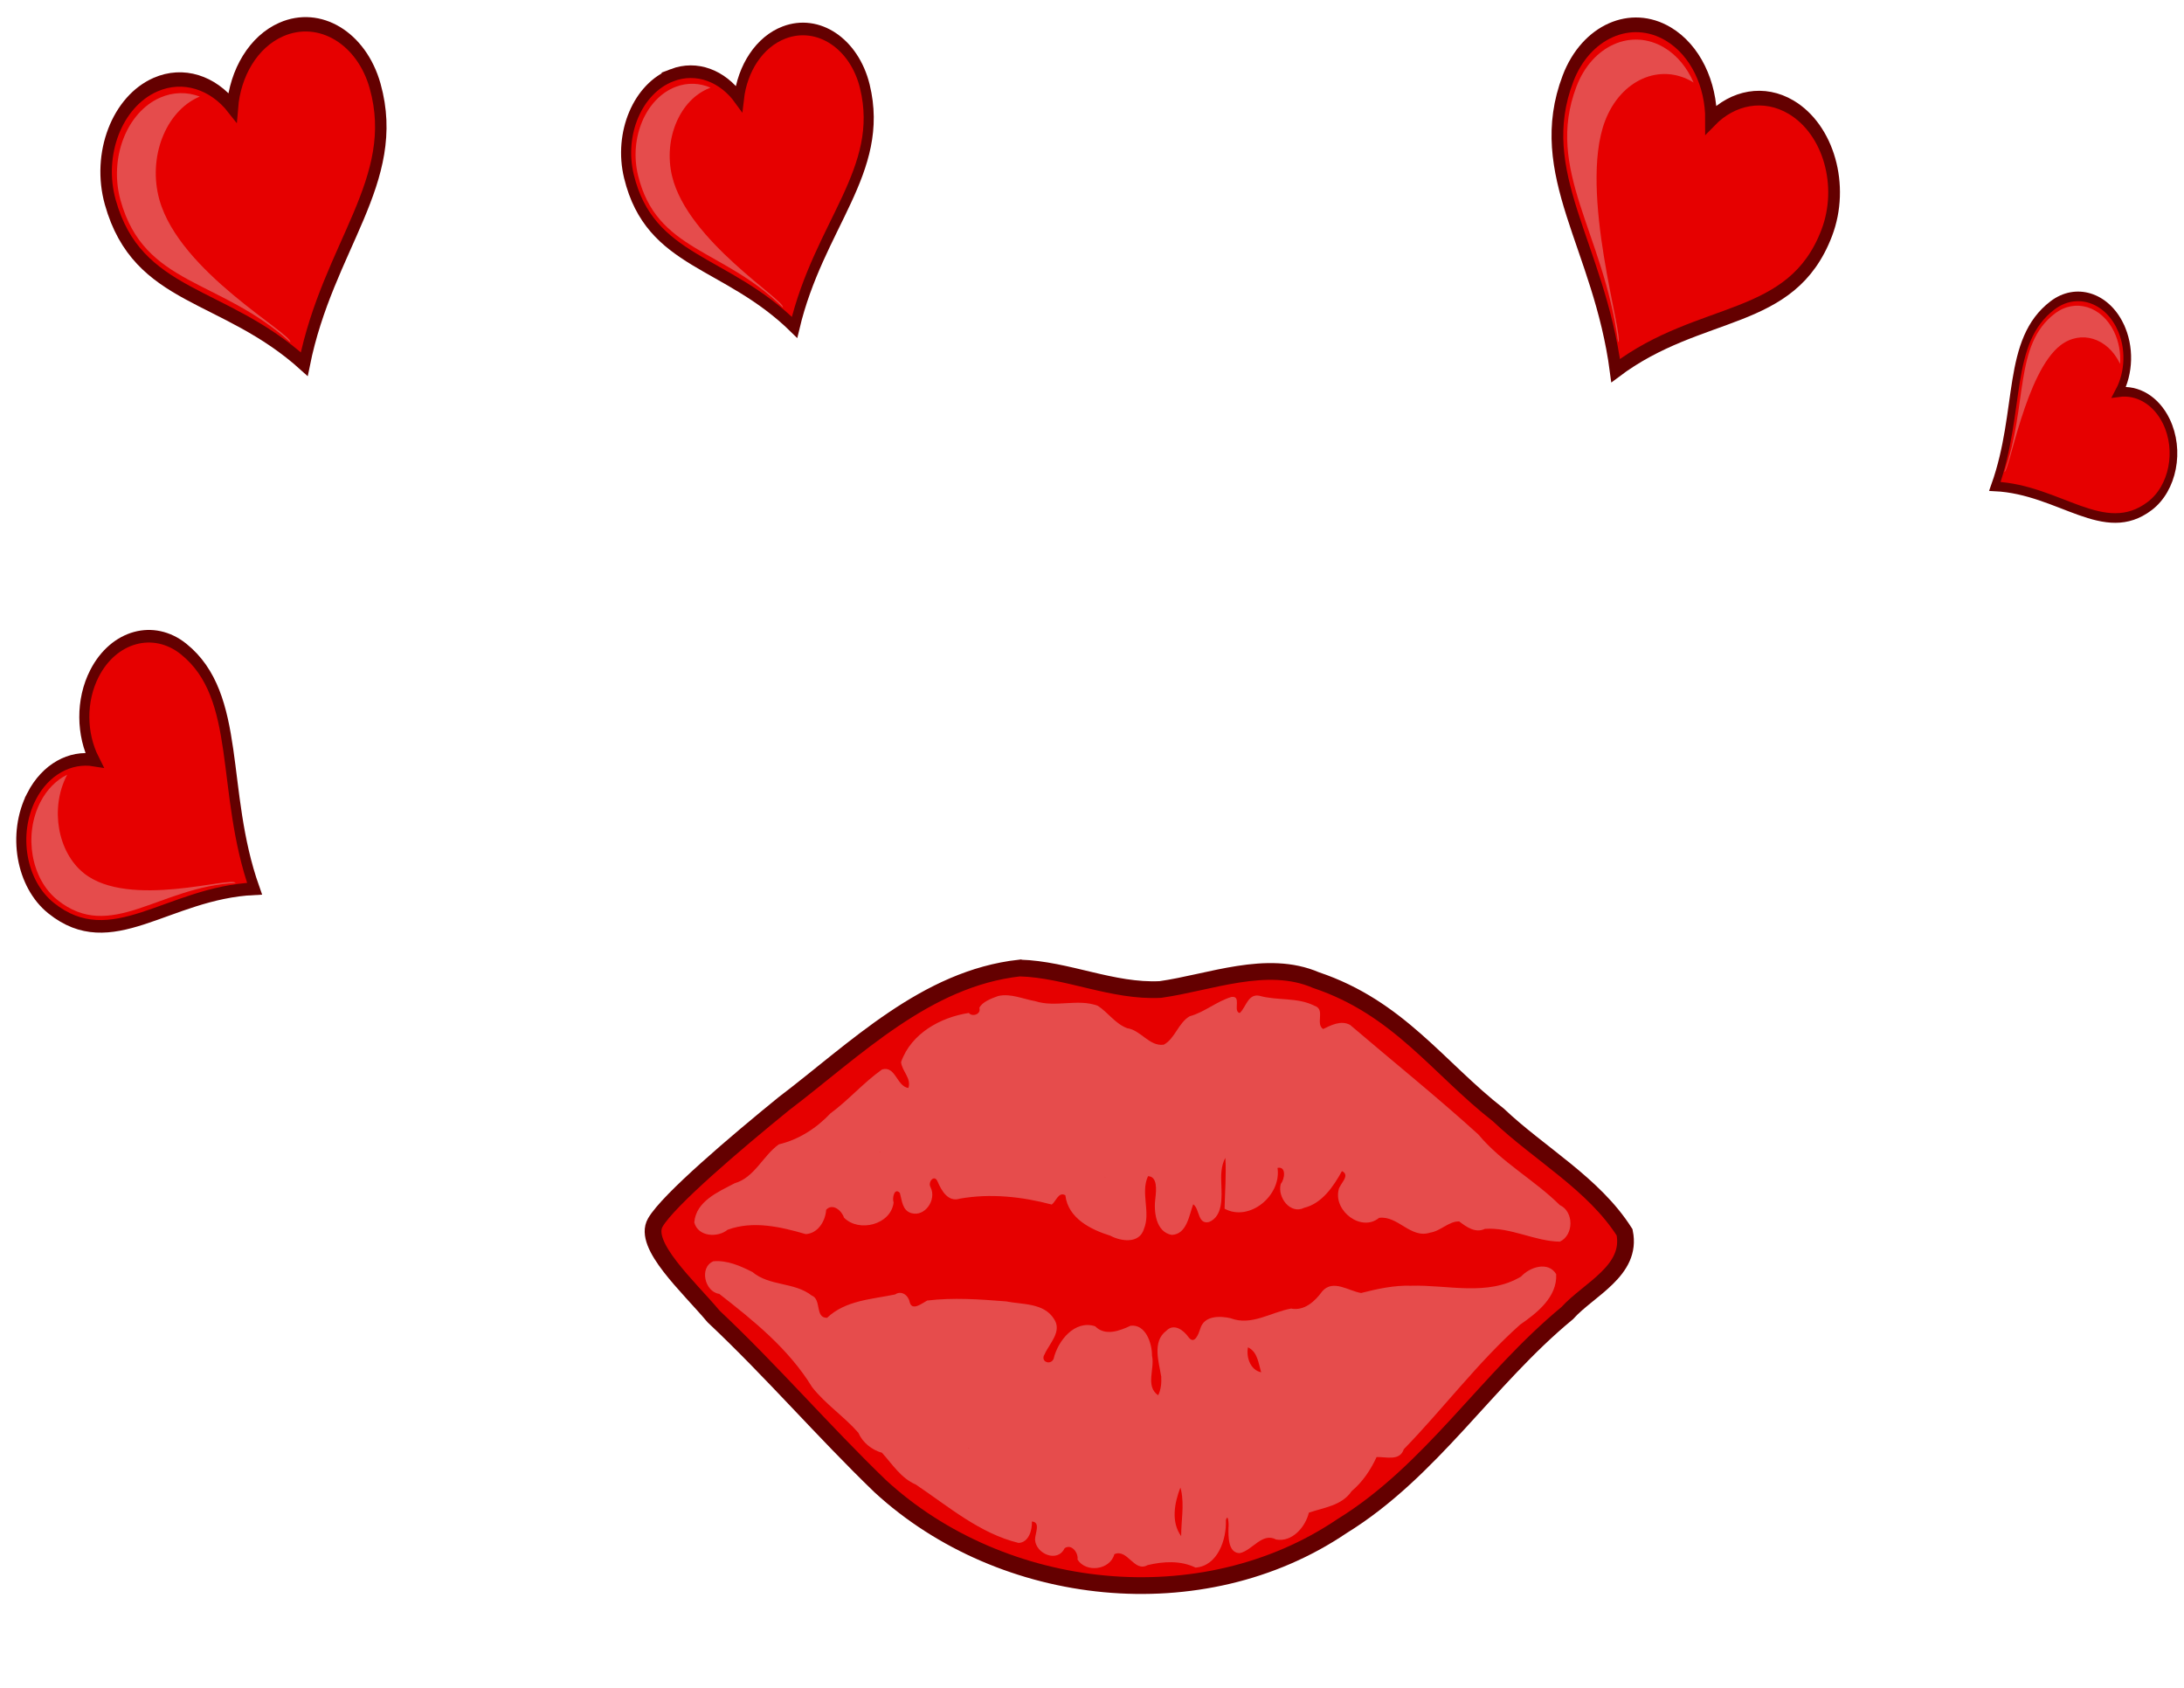 <?xml version="1.0" encoding="UTF-8" standalone="no"?>
<!-- Created with Inkscape (http://www.inkscape.org/) -->

<svg
   xmlns:dc="http://purl.org/dc/elements/1.1/"
   xmlns:cc="http://creativecommons.org/ns#"
   xmlns:rdf="http://www.w3.org/1999/02/22-rdf-syntax-ns#"
   xmlns:svg="http://www.w3.org/2000/svg"
   xmlns="http://www.w3.org/2000/svg"
   xmlns:xlink="http://www.w3.org/1999/xlink"
   xmlns:sodipodi="http://sodipodi.sourceforge.net/DTD/sodipodi-0.dtd"
   xmlns:inkscape="http://www.inkscape.org/namespaces/inkscape"
   width="990"
   height="765"
   id="svg2"
   version="1.1"
   inkscape:version="0.48.0 r9654"
   sodipodi:docname="cheese_kiss.svg">
  <title
     id="title5496">Cheese Kiss Overlay</title>
  <defs
     id="defs4">
    <linearGradient
       inkscape:collect="always"
       id="linearGradient5222">
      <stop
         style="stop-color:#24a437;stop-opacity:1;"
         offset="0"
         id="stop5224" />
      <stop
         style="stop-color:#24a437;stop-opacity:0;"
         offset="1"
         id="stop5226" />
    </linearGradient>

    <inkscape:perspective
       id="perspective10"
       inkscape:persp3d-origin="372.04724 : 350.78739 : 1"
       inkscape:vp_z="744.09448 : 526.18109 : 1"
       inkscape:vp_y="0 : 1000 : 0"
       inkscape:vp_x="0 : 526.18109 : 1"
       sodipodi:type="inkscape:persp3d" />
    <radialGradient
       xlink:href="#linearGradient4930"
       r="21.465"
       inkscape:collect="always"
       id="radialGradient8071"
       gradientUnits="userSpaceOnUse"
       gradientTransform="matrix(0.887,0,0,0.742,-38.917,-382.509)"
       fy="835.955"
       fx="406.025"
       cy="851.523"
       cx="405.739" />
    <radialGradient
       xlink:href="#linearGradient4930"
       r="21.465"
       inkscape:collect="always"
       id="radialGradient8070"
       gradientUnits="userSpaceOnUse"
       gradientTransform="matrix(1.094,0,0,0.914,-227.189,-539.652)"
       fy="835.955"
       fx="406.025"
       cy="851.523"
       cx="405.739" />
    <radialGradient
       xlink:href="#linearGradient4930"
       r="27.894"
       inkscape:collect="always"
       id="radialGradient8069"
       gradientUnits="userSpaceOnUse"
       gradientTransform="matrix(1.59,0,0,1.015,-205.68,-248.096)"
       fy="1138.59"
       fx="613.524"
       cy="1156.023"
       cx="612.002" />
    <radialGradient
       xlink:href="#linearGradient4930"
       r="21.465"
       inkscape:collect="always"
       id="radialGradient8063"
       gradientUnits="userSpaceOnUse"
       gradientTransform="matrix(1.094, 1.22674e-16, -2.11789e-16, 0.914, -227.189, -539.652)"
       fy="835.955"
       fx="406.025"
       cy="851.523"
       cx="405.739" />
    <radialGradient
       xlink:href="#linearGradient4930"
       r="21.465"
       inkscape:collect="always"
       id="radialGradient8062"
       gradientUnits="userSpaceOnUse"
       gradientTransform="matrix(0.887, 1.31378e-16, -2.40934e-16, 0.742, -38.917, -382.509)"
       fy="835.955"
       fx="406.025"
       cy="851.523"
       cx="405.739" />
    <radialGradient
       xlink:href="#linearGradient4930"
       r="21.465"
       inkscape:collect="always"
       id="radialGradient8057"
       gradientUnits="userSpaceOnUse"
       gradientTransform="matrix(0.887, 1.06285e-16, -2.26581e-16, 0.742, 188.313, 159.138)"
       fy="835.955"
       fx="406.025"
       cy="851.523"
       cx="405.739" />
    <radialGradient
       xlink:href="#linearGradient4930"
       r="21.465"
       inkscape:collect="always"
       id="radialGradient8056"
       gradientUnits="userSpaceOnUse"
       gradientTransform="matrix(1.094, 6.08033e-17, -1.764e-16, 0.914, 0.041, 1.995)"
       fy="835.955"
       fx="406.025"
       cy="851.523"
       cx="405.739" />
    <radialGradient
       xlink:href="#linearGradient4930"
       r="27.894"
       inkscape:collect="always"
       id="radialGradient8055"
       gradientUnits="userSpaceOnUse"
       gradientTransform="matrix(1.59, 0, 3.50217e-16, 1.015, -205.68, -248.096)"
       fy="1138.59"
       fx="613.524"
       cy="1156.023"
       cx="612.002" />

    <radialGradient
       xlink:href="#linearGradient4930"
       r="21.465"
       inkscape:collect="always"
       id="radialGradient8049"
       gradientUnits="userSpaceOnUse"
       gradientTransform="matrix(0.887, 8.95484e-17, -1.84026e-16, 0.742, 188.313, 159.138)"
       fy="835.955"
       fx="406.025"
       cy="851.523"
       cx="405.739" />
    <radialGradient
       xlink:href="#linearGradient4930"
       r="21.465"
       inkscape:collect="always"
       id="radialGradient7426"
       gradientUnits="userSpaceOnUse"
       gradientTransform="matrix(1.094, 4.01699e-17, -1.23936e-16, 0.914, 0.041, 1.995)"
       fy="835.955"
       fx="406.025"
       cy="851.523"
       cx="405.739" />
    <radialGradient
       xlink:href="#linearGradient4930"
       r="27.894"
       inkscape:collect="always"
       id="radialGradient4936"
       gradientUnits="userSpaceOnUse"
       gradientTransform="matrix(1.59, 0, 3.21114e-16, 1.015, -205.68, -248.096)"
       fy="1138.59"
       fx="613.524"
       cy="1156.023"
       cx="612.002" />
    <linearGradient
       id="linearGradient4297">
      <stop
         style="stop-color:#ffffff;stop-opacity:1;"
         offset="0"
         id="stop4298" />
      <stop
         style="stop-color:#ffffff;stop-opacity:0;"
         offset="1"
         id="stop4299" />
    </linearGradient>
    <linearGradient
       id="linearGradient4304">
      <stop
         style="stop-color:#ffffff;stop-opacity:1;"
         offset="0"
         id="stop4305" />

      <stop
         style="stop-color:#ffffff;stop-opacity:0;"
         offset="1"
         id="stop4306" />
    </linearGradient>
    <linearGradient
       id="linearGradient4930">
      <stop
         style="stop-color:#ffffff;stop-opacity:1;"
         offset="0"
         id="stop4931" />
      <stop
         style="stop-color:#ffffff;stop-opacity:0;"
         offset="1"
         id="stop4932" />
    </linearGradient>
    <radialGradient
       inkscape:collect="always"
       xlink:href="#linearGradient4930"
       id="radialGradient5111"
       gradientUnits="userSpaceOnUse"
       gradientTransform="matrix(1.089,0,0,0.889,-194.698,-696.098)"
       cx="405.739"
       cy="851.523"
       fx="406.025"
       fy="835.955"
       r="21.465" />
    <radialGradient
       inkscape:collect="always"
       xlink:href="#linearGradient4930"
       id="radialGradient5114"
       gradientUnits="userSpaceOnUse"
       gradientTransform="matrix(1.343,0,0,1.097,-425.847,-884.558)"
       cx="405.739"
       cy="851.523"
       fx="406.025"
       fy="835.955"
       r="21.465" />
    <radialGradient
       inkscape:collect="always"
       xlink:href="#linearGradient4930"
       id="radialGradient5117"
       gradientUnits="userSpaceOnUse"
       gradientTransform="matrix(1.953,0,0,1.224,-906.715,-1243.973)"
       cx="612.002"
       cy="1156.023"
       fx="613.524"
       fy="1138.59"
       r="27.894" />

    <radialGradient
       inkscape:collect="always"
       xlink:href="#linearGradient5222"
       id="radialGradient5228"
       cx="1284.419"
       cy="1499.553"
       fx="1284.419"
       fy="1499.553"
       r="82.623"
       gradientTransform="matrix(1,0,0,0.627,0,559.773)"
       gradientUnits="userSpaceOnUse" />
    <radialGradient
       inkscape:collect="always"
       xlink:href="#linearGradient5222"
       id="radialGradient5230"
       cx="915.757"
       cy="1256.079"
       fx="915.757"
       fy="1256.079"
       r="35.46"
       gradientTransform="matrix(1,0,0,0.817,0,230.391)"
       gradientUnits="userSpaceOnUse" />
    <radialGradient
       inkscape:collect="always"
       xlink:href="#linearGradient5222"
       id="radialGradient5232"
       cx="721.279"
       cy="1237.691"
       fx="721.279"
       fy="1237.691"
       r="43.716"
       gradientTransform="matrix(1,0,0,0.817,0,227.019)"
       gradientUnits="userSpaceOnUse" />
  </defs>
  <sodipodi:namedview
     id="base"
     pagecolor="#ffffff"
     bordercolor="#666666"
     borderopacity="1.0"
     inkscape:pageopacity="0.0"
     inkscape:pageshadow="2"
     inkscape:zoom="0.7"
     inkscape:cx="502.14299"
     inkscape:cy="307.81332"
     inkscape:document-units="px"
     inkscape:current-layer="layer1"
     showgrid="false"
     inkscape:showpageshadow="true"
     inkscape:window-width="1288"
     inkscape:window-height="913"
     inkscape:window-x="177"
     inkscape:window-y="86"
     inkscape:window-maximized="0" />
  <g
     inkscape:label="Layer 1"
     inkscape:groupmode="layer"
     id="layer1"
     transform="translate(0,-287.362)">
    <g
       id="g5470"
       transform="matrix(1,0,0,1.252,1.733,-74.226)">
      <path
         style="fill:#e60000;fill-opacity:1;stroke:#640000;stroke-width:4.557;stroke-miterlimit:4;stroke-opacity:1"
         sodipodi:nodetypes="ccccccc"
         id="path7"
         d="m 12.542,577.134 c -8.712,13.588 -4.755,31.687 8.833,40.399 27.643,17.724 52.769,-5.514 92.28,-6.994 -15.642,-35.379 -5.397,-69.621 -32.158,-86.778 -13.588,-8.712 -31.687,-4.755 -40.399,8.833 -6.319,9.856 -5.939,22.071 -0.086,31.37 -10.893,-1.438 -22.152,3.314 -28.471,13.17 z"
         inkscape:connector-curvature="0" />
      <path
         style="fill:#e6e6e6;fill-opacity:0.333;stroke:none"
         sodipodi:nodetypes="ccccccc"
         id="path220"
         d="m 16.535,579.235 c -7.623,11.89 -4.16,27.726 7.729,35.349 24.188,15.508 46.173,-4.819 80.745,-6.113 -1.172,-2.65 -48.262,9.572 -68.751,-3.564 -11.89,-7.623 -15.352,-23.46 -7.729,-35.349 0.066,-0.104 0.143,-0.197 0.21,-0.299 -4.853,1.889 -9.178,5.258 -12.204,9.977 z"
         inkscape:connector-curvature="0" />

    </g>
    <g
       id="g5474"
       transform="matrix(1,0,0,1.252,1.733,-74.226)">
      <path
         inkscape:connector-curvature="0"
         d="m 68.736,319.458 c -17.397,6.093 -26.572,25.157 -20.479,42.554 12.394,35.392 51.345,32.168 87.926,58.637 10.822,-42.829 44.13,-66.42 32.131,-100.682 -6.093,-17.397 -25.157,-26.572 -42.554,-20.479 -12.619,4.419 -20.871,15.674 -22.149,28.156 -8.787,-8.958 -22.257,-12.605 -34.876,-8.186 z"
         id="path3069"
         sodipodi:nodetypes="ccccccc"
         style="fill:#e60000;fill-opacity:1;stroke:#640000;stroke-width:5.204;stroke-miterlimit:4;stroke-opacity:1" />
      <path
         inkscape:connector-curvature="0"
         d="m 70.848,324.158 c -15.222,5.331 -23.25,22.012 -17.919,37.234 10.845,30.968 44.922,28.153 76.93,51.313 0.811,-3.208 -50.146,-25.347 -59.333,-51.579 -5.331,-15.222 2.697,-31.903 17.919,-37.234 0.133,-0.046 0.267,-0.077 0.4,-0.122 -5.695,-1.716 -11.955,-1.729 -17.997,0.387 z"
         id="path3071"
         sodipodi:nodetypes="ccccccc"
         style="fill:#e6e6e6;fill-opacity:0.333;stroke:none" />
    </g>
    <g
       id="g5478"
       transform="matrix(1,0,0,1.252,1.733,-74.226)">
      <path
         style="fill:#e60000;fill-opacity:1;stroke:#640000;stroke-width:4.573;stroke-miterlimit:4;stroke-opacity:1"
         sodipodi:nodetypes="ccccccc"
         id="path3075"
         d="m 302.892,316.037 c -15.496,4.717 -24.244,21.122 -19.527,36.617 9.596,31.524 43.911,30.11 75.067,54.678 11.058,-37.21 41.16,-56.713 31.87,-87.23 -4.717,-15.496 -21.121,-24.244 -36.617,-19.527 -11.24,3.421 -18.894,13.003 -20.47,23.916 -7.389,-8.184 -19.083,-11.876 -30.323,-8.455 z"
         inkscape:connector-curvature="0" />
      <path
         style="fill:#e6e6e6;fill-opacity:0.333;stroke:none"
         sodipodi:nodetypes="ccccccc"
         id="path3077"
         d="m 304.576,320.24 c -13.559,4.127 -21.213,18.481 -17.086,32.04 8.396,27.583 38.418,26.35 65.679,47.848 0.828,-2.787 -43.106,-24.077 -50.219,-47.442 -4.127,-13.559 3.527,-27.913 17.086,-32.04 0.118,-0.036 0.237,-0.058 0.355,-0.092 -4.937,-1.713 -10.434,-1.952 -15.816,-0.314 z"
         inkscape:connector-curvature="0" />
    </g>

    <g
       id="g5486"
       transform="matrix(1,0,0,1.252,1.733,-74.226)">
      <path
         inkscape:connector-curvature="0"
         d="m 959.328,406.84 c -6.385,-10.525 -20.109,-13.885 -30.634,-7.5 -21.411,12.99 -13.922,37.994 -26.161,65.554 29.479,1.152 49.497,19.654 70.225,7.079 10.525,-6.385 13.885,-20.109 7.5,-30.634 -4.632,-7.634 -13.126,-11.47 -21.458,-10.58 4.638,-6.979 5.16,-16.284 0.528,-23.919 z"
         id="path3081"
         sodipodi:nodetypes="ccccccc"
         style="fill:#e60000;fill-opacity:1;stroke:#640000;stroke-width:3.475;stroke-miterlimit:4;stroke-opacity:1" />
      <path
         inkscape:connector-curvature="0"
         d="m 956.549,408.87 c -5.587,-9.209 -17.596,-12.149 -26.805,-6.562 -18.735,11.366 -12.186,33.242 -22.895,57.357 2.208,0.086 9.631,-36.268 25.501,-45.896 9.209,-5.587 21.218,-2.647 26.805,6.562 0.049,0.08 0.087,0.164 0.135,0.244 0.334,-3.958 -0.523,-8.05 -2.74,-11.706 z"
         id="path3083"
         sodipodi:nodetypes="ccccccc"
         style="fill:#e6e6e6;fill-opacity:0.333;stroke:none" />
    </g>
    <g
       id="g5482"
       transform="matrix(1,0,0,1.252,1.733,-74.226)">
      <path
         style="fill:#e60000;fill-opacity:1;stroke:#640000;stroke-width:5.315;stroke-miterlimit:4;stroke-opacity:1"
         sodipodi:nodetypes="ccccccc"
         id="path3087"
         d="m 754.485,301.111 c -16.999,-8.092 -37.362,-0.863 -45.453,16.136 -16.461,34.581 14.106,60.253 21.603,105.755 38.647,-23.28 79.769,-16.438 95.705,-49.915 8.092,-16.999 0.863,-37.362 -16.136,-45.453 -12.33,-5.869 -26.408,-3.64 -36.311,4.494 0.069,-12.815 -7.078,-25.147 -19.408,-31.016 z"
         inkscape:connector-curvature="0" />
      <path
         style="fill:#e6e6e6;fill-opacity:0.333;stroke:none"
         sodipodi:nodetypes="ccccccc"
         id="path3089"
         d="m 752.638,306.038 c -14.874,-7.08 -32.691,-0.755 -39.772,14.119 -14.403,30.258 12.336,52.722 18.896,92.536 2.895,-1.744 -18.142,-54.443 -5.941,-80.074 7.08,-14.874 24.898,-21.199 39.772,-14.119 0.129,0.062 0.249,0.136 0.377,0.199 -2.896,-5.339 -7.428,-9.851 -13.331,-12.661 z"
         inkscape:connector-curvature="0" />
    </g>
    <g
       id="g5490"
       transform="translate(2.02,38.386)">

      <rect
         y="808.915"
         x="469.721"
         height="42.931"
         width="95.964"
         id="rect5459"
         style="fill:#640000;fill-opacity:1;stroke:none" />
      <path
         sodipodi:nodetypes="cczccccccccc"
         inkscape:connector-curvature="0"
         id="path1070"
         d="m 460.219,687.719 c -42.623,4.706 -74.522,36.899 -107.017,61.572 -21.488,17.463 -52.302,43.637 -58.175,53.799 -5.873,10.162 15.03,28.992 26.453,42.596 26.18,24.615 49.631,51.93 75.458,76.851 55.55,51.172 146.031,60.95 209.274,18.202 40.55,-24.943 65.876,-66.676 102.18,-96.59 9.793,-10.873 29.569,-19.202 26.009,-36.635 -13.983,-22.017 -38.401,-35.385 -57.216,-53.199 -27.34,-21.317 -45.205,-48.56 -82.698,-61.126 -22.243,-9.603 -48.121,1.123 -70.518,4.267 -21.794,1.09 -42.152,-9.104 -63.749,-9.735 z"
         style="fill:#e60000;fill-opacity:1;fill-rule:evenodd;stroke:#640000;stroke-width:7.583;stroke-linecap:butt;stroke-linejoin:miter;stroke-miterlimit:4;stroke-opacity:1;stroke-dasharray:none" />
      <g
         style="fill:#e6e6e6;fill-opacity:0.332"
         inkscape:label="Layer 1"
         id="layer1-9"
         transform="matrix(1.896,0,0,1.948,-271.211,-184.671)">
        <path
           inkscape:connector-curvature="0"
           style="fill:#e6e6e6;fill-opacity:0.332"
           d="m 380.656,454.344 c -1.583,0.531 -3.961,1.431 -4.531,2.781 0.461,1.572 -1.801,2.116 -2.515,1.17 -6.713,1.004 -13.771,4.713 -16.204,11.424 0.204,2.117 2.525,3.788 1.75,6.031 -2.8,-0.364 -3.045,-5.231 -6.281,-4.312 -4.418,3.041 -8.026,7.123 -12.369,10.239 -3.351,3.468 -7.624,6.114 -12.322,7.193 -3.841,2.678 -5.788,7.717 -10.587,9.064 -3.862,1.989 -9.213,4.141 -9.628,9.097 0.884,3.376 5.605,3.601 7.976,1.703 6.109,-2.161 12.672,-0.682 18.649,1.016 2.935,-0.126 4.735,-3.038 4.906,-5.656 1.534,-1.622 3.741,0.193 4.25,1.812 3.545,3.547 11.244,1.674 11.877,-3.512 -0.408,-0.979 0.204,-3.615 1.498,-2.207 0.515,1.779 0.571,4.082 2.75,4.688 3.235,0.909 6.076,-3.101 4.594,-6 -0.751,-1.229 0.897,-3.136 1.656,-1.375 0.954,2.152 2.512,4.884 5.344,4 7.33,-1.257 14.809,-0.468 21.969,1.375 1.018,-0.742 1.641,-3.076 3.25,-2.156 0.645,5.394 6.136,8.005 10.75,9.406 2.572,1.331 6.937,1.941 8.031,-1.562 1.665,-3.943 -0.858,-8.376 0.969,-12.281 2.323,0.007 1.975,3.347 1.781,4.969 -0.457,3.179 0.065,8.025 3.906,8.688 3.623,-0.156 4.136,-4.562 5.125,-7.125 1.579,1.026 1.014,4.759 3.781,4.125 3.366,-1.331 3.047,-5.802 2.941,-8.806 -0.106,-2.074 -0.083,-4.273 0.965,-6.132 0.237,3.948 -0.104,7.896 -0.188,11.844 5.959,3.134 13.645,-3.078 12.656,-9.5 2.17,-0.437 1.723,2.661 0.781,3.719 -0.871,3.131 2.28,7.182 5.606,5.565 4.281,-1.031 6.958,-4.931 9.019,-8.533 2.186,0.996 -0.652,3.047 -0.812,4.438 -1.14,4.954 5.529,9.793 9.688,6.438 4.504,-0.591 7.554,4.935 12.204,3.435 2.475,-0.331 4.516,-2.695 6.957,-2.599 1.782,1.322 3.868,2.773 6.151,1.726 6.148,-0.423 11.883,2.888 17.897,2.974 3.369,-1.501 3.41,-6.998 0.004,-8.505 -6.131,-5.909 -13.908,-9.917 -19.481,-16.438 -9.952,-8.795 -20.433,-16.986 -30.638,-25.468 -2.153,-1.186 -4.589,0.053 -6.469,0.938 -1.928,-1.217 0.639,-4.572 -2.062,-5.406 -4.112,-2.039 -8.906,-1.14 -13.25,-2.344 -2.671,-0.465 -3.128,2.707 -4.625,4.031 -1.72,-0.348 0.558,-4.105 -1.984,-3.737 -3.533,1.008 -6.428,3.553 -9.985,4.487 -2.725,1.539 -3.515,5.231 -6.201,6.615 -3.448,0.454 -5.461,-3.388 -8.738,-3.835 -2.836,-1.026 -4.599,-3.682 -7.03,-5.218 -4.834,-1.738 -10.061,0.472 -14.964,-1.077 -2.897,-0.491 -5.855,-1.852 -8.817,-1.204 z M 394.5,462.625 c -0.08,0.112 -0.08,-0.112 0,0 z m -42.188,27.969 c 0.423,0.153 -0.362,-0.002 0,0 z m 53.906,6 c 0.013,0.232 -0.16,-0.226 0,0 z M 312.562,516.062 c -3.504,1.409 -2.075,7.158 1.375,7.594 8.262,6.268 16.633,12.83 22.219,21.725 3.219,3.976 7.677,6.833 11.031,10.587 1.057,2.349 3.266,3.999 5.659,4.659 2.481,2.682 4.567,5.935 8.071,7.387 7.813,5.106 15.342,11.42 24.601,13.593 2.411,-0.127 3.251,-2.951 3.169,-4.982 2.189,0.113 0.7,2.92 0.75,4.25 0.224,3.317 5.415,5.398 7.062,1.969 1.688,-1.138 3.347,1.112 3.094,2.625 2.037,3.166 7.799,2.435 8.812,-1.25 3.168,-1.338 4.703,4.313 7.951,2.542 3.77,-0.873 7.89,-1.106 11.443,0.583 5.271,-0.37 7.46,-6.495 7.262,-11.062 0.558,-1.759 0.734,1.184 0.625,1.75 -0.039,2.071 -0.118,5.91 2.67,5.947 3.057,-0.59 5.33,-4.92 8.736,-3.166 3.797,0.647 6.954,-2.841 7.812,-6.25 3.595,-1.207 7.887,-1.623 10.223,-5.003 2.593,-2.119 4.543,-4.922 5.964,-7.935 2.234,-0.082 5.548,1.013 6.503,-1.815 9.459,-9.463 17.676,-20.196 27.793,-28.976 4.017,-2.7 8.935,-6.43 8.642,-11.771 -1.924,-3.093 -6.355,-1.621 -8.393,0.566 -8.047,4.672 -17.566,1.877 -26.307,2.132 -4.044,-0.128 -8.08,0.735 -11.94,1.693 -2.982,-0.473 -6.705,-3.264 -9.28,-0.401 -1.753,2.363 -4.307,4.62 -7.456,4.024 -4.814,0.838 -9.485,4.11 -14.499,2.236 -2.567,-0.55 -6.316,-0.634 -7.219,2.469 -0.392,1.146 -1.333,3.756 -2.747,2.023 -1.211,-1.672 -3.511,-3.42 -5.378,-1.554 -3.417,2.51 -1.772,7.22 -1.203,10.661 0.078,1.475 -0.053,3.005 -0.734,4.339 -3.147,-2.103 -0.756,-6.208 -1.469,-9.206 0.017,-2.947 -1.545,-7.383 -5.125,-6.976 -2.615,1.202 -6.119,2.478 -8.472,0.124 -4.845,-1.547 -8.91,3.322 -9.934,7.59 -0.76,1.625 -3.264,0.591 -2.156,-1.062 1.16,-2.574 4.302,-5.319 2.219,-8.281 -2.437,-3.726 -7.569,-3.281 -11.448,-4.037 -6.242,-0.483 -12.633,-0.925 -18.829,-0.197 -1.187,0.592 -3.65,2.598 -4.202,0.331 -0.337,-1.62 -2,-2.731 -3.485,-1.741 -5.567,1.117 -11.861,1.363 -16.254,5.426 -2.967,0.07 -1.256,-4.296 -3.688,-5.188 -4.151,-3.169 -10.06,-2.118 -14.155,-5.462 -2.887,-1.422 -6.021,-2.777 -9.314,-2.507 z m 128.031,20.156 c 2.061,1.118 2.282,3.671 2.906,5.688 -2.549,-0.503 -3.632,-3.49 -3.156,-5.812 l 0.24,0.12 0.01,0.005 z M 373.531,559.5 c 0.423,0.153 -0.362,-0.002 0,0 z m 50.844,9.906 c 0.755,3.51 -0.014,7.085 0,10.625 -2.475,-3.297 -1.603,-7.765 -0.188,-11.312 0.062,0.229 0.125,0.458 0.188,0.688 z"
           id="path1368"
           sodipodi:nodetypes="ccccssssssssssssssssssssssssssscccsssssssssssssssssssssscccsssssssssssssssssssssssssssssscccsssssscccsssscccsccssccssccssccsssssssssssssssscccsssssssssssssssssssssssssssssssssssssssssssssssssssssssssssssssssssssssssssssscccsscccssscccsssssccssccssccssc" />
      </g>
    </g>
  </g>
</svg>

